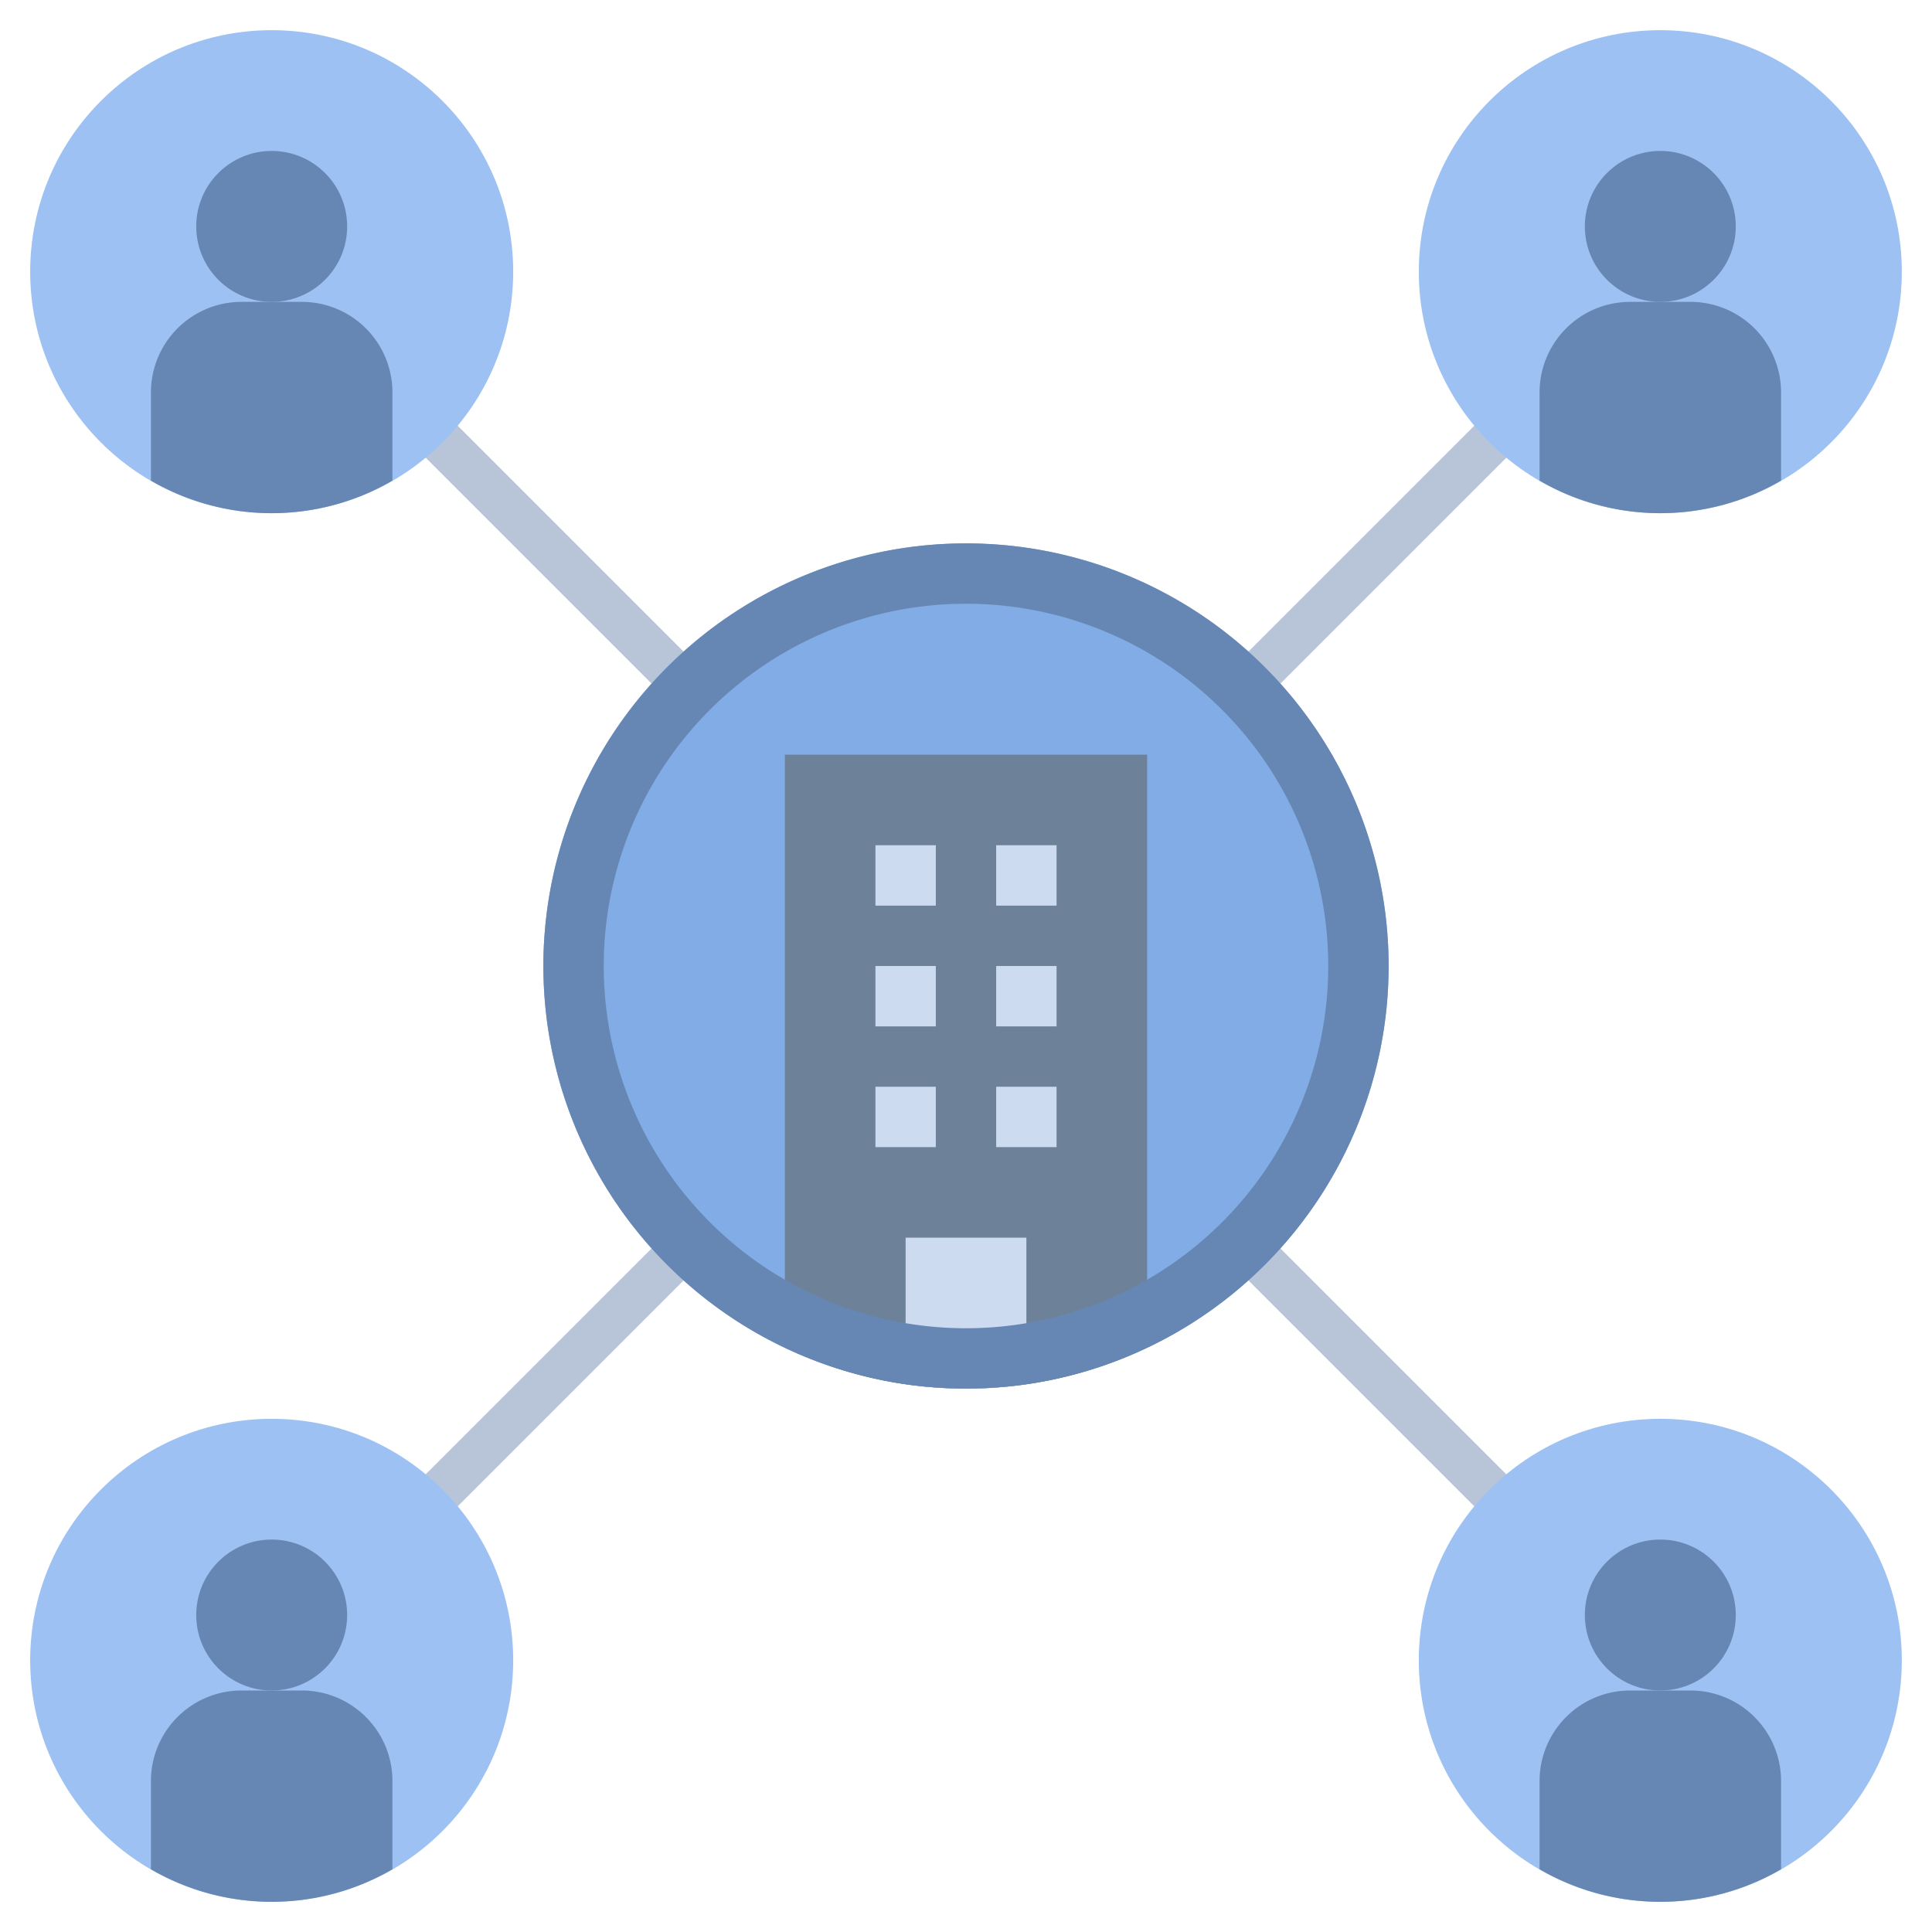 <svg xmlns="http://www.w3.org/2000/svg" data-name="Layer 1" viewBox="0 0 64 64"><path fill="#b8c5d9" d="m51.208 13.853-1.061-1.061L32 30.939 13.853 12.792l-1.061 1.061L30.939 32 12.792 50.147l1.061 1.061L32 33.061l18.147 18.147 1.061-1.061L33.061 32l18.147-18.147z"/><circle cx="32" cy="32" r="14" fill="#82ace6"/><path fill="#6d8299" d="M26 44.635a13.866 13.866 0 0 0 12 0V25H26Z"/><path fill="#ccdbf0" d="M30 45.84a12.653 12.653 0 0 0 4 0V41h-4Z"/><circle cx="55" cy="9" r="8" fill="#9dc1f2"/><path fill="#6687b3" d="M56 10h-2a3 3 0 0 0-3 3v2.921a7.954 7.954 0 0 0 8 0V13a3 3 0 0 0-3-3Z"/><circle cx="55" cy="7.5" r="2.5" fill="#6687b3"/><circle cx="9" cy="9" r="8" fill="#9dc1f2"/><path fill="#6687b3" d="M10 10H8a3 3 0 0 0-3 3v2.921a7.954 7.954 0 0 0 8 0V13a3 3 0 0 0-3-3Z"/><circle cx="9" cy="7.5" r="2.5" fill="#6687b3"/><path fill="#ccdbf0" d="M29 28h2v2h-2zM33 28h2v2h-2zM29 32h2v2h-2zM33 32h2v2h-2zM29 36h2v2h-2zM33 36h2v2h-2z"/><circle cx="55" cy="55" r="8" fill="#9dc1f2"/><path fill="#6687b3" d="M56 56h-2a3 3 0 0 0-3 3v2.921a7.954 7.954 0 0 0 8 0V59a3 3 0 0 0-3-3Z"/><circle cx="55" cy="53.5" r="2.5" fill="#6687b3"/><circle cx="9" cy="55" r="8" fill="#9dc1f2"/><path fill="#6687b3" d="M10 56H8a3 3 0 0 0-3 3v2.921a7.954 7.954 0 0 0 8 0V59a3 3 0 0 0-3-3Z"/><circle cx="9" cy="53.5" r="2.5" fill="#6687b3"/><path fill="#6687b3" d="M32 18a14 14 0 1 0 14 14 14 14 0 0 0-14-14Zm0 26a12 12 0 1 1 12-12 12 12 0 0 1-12 12Z"/></svg>